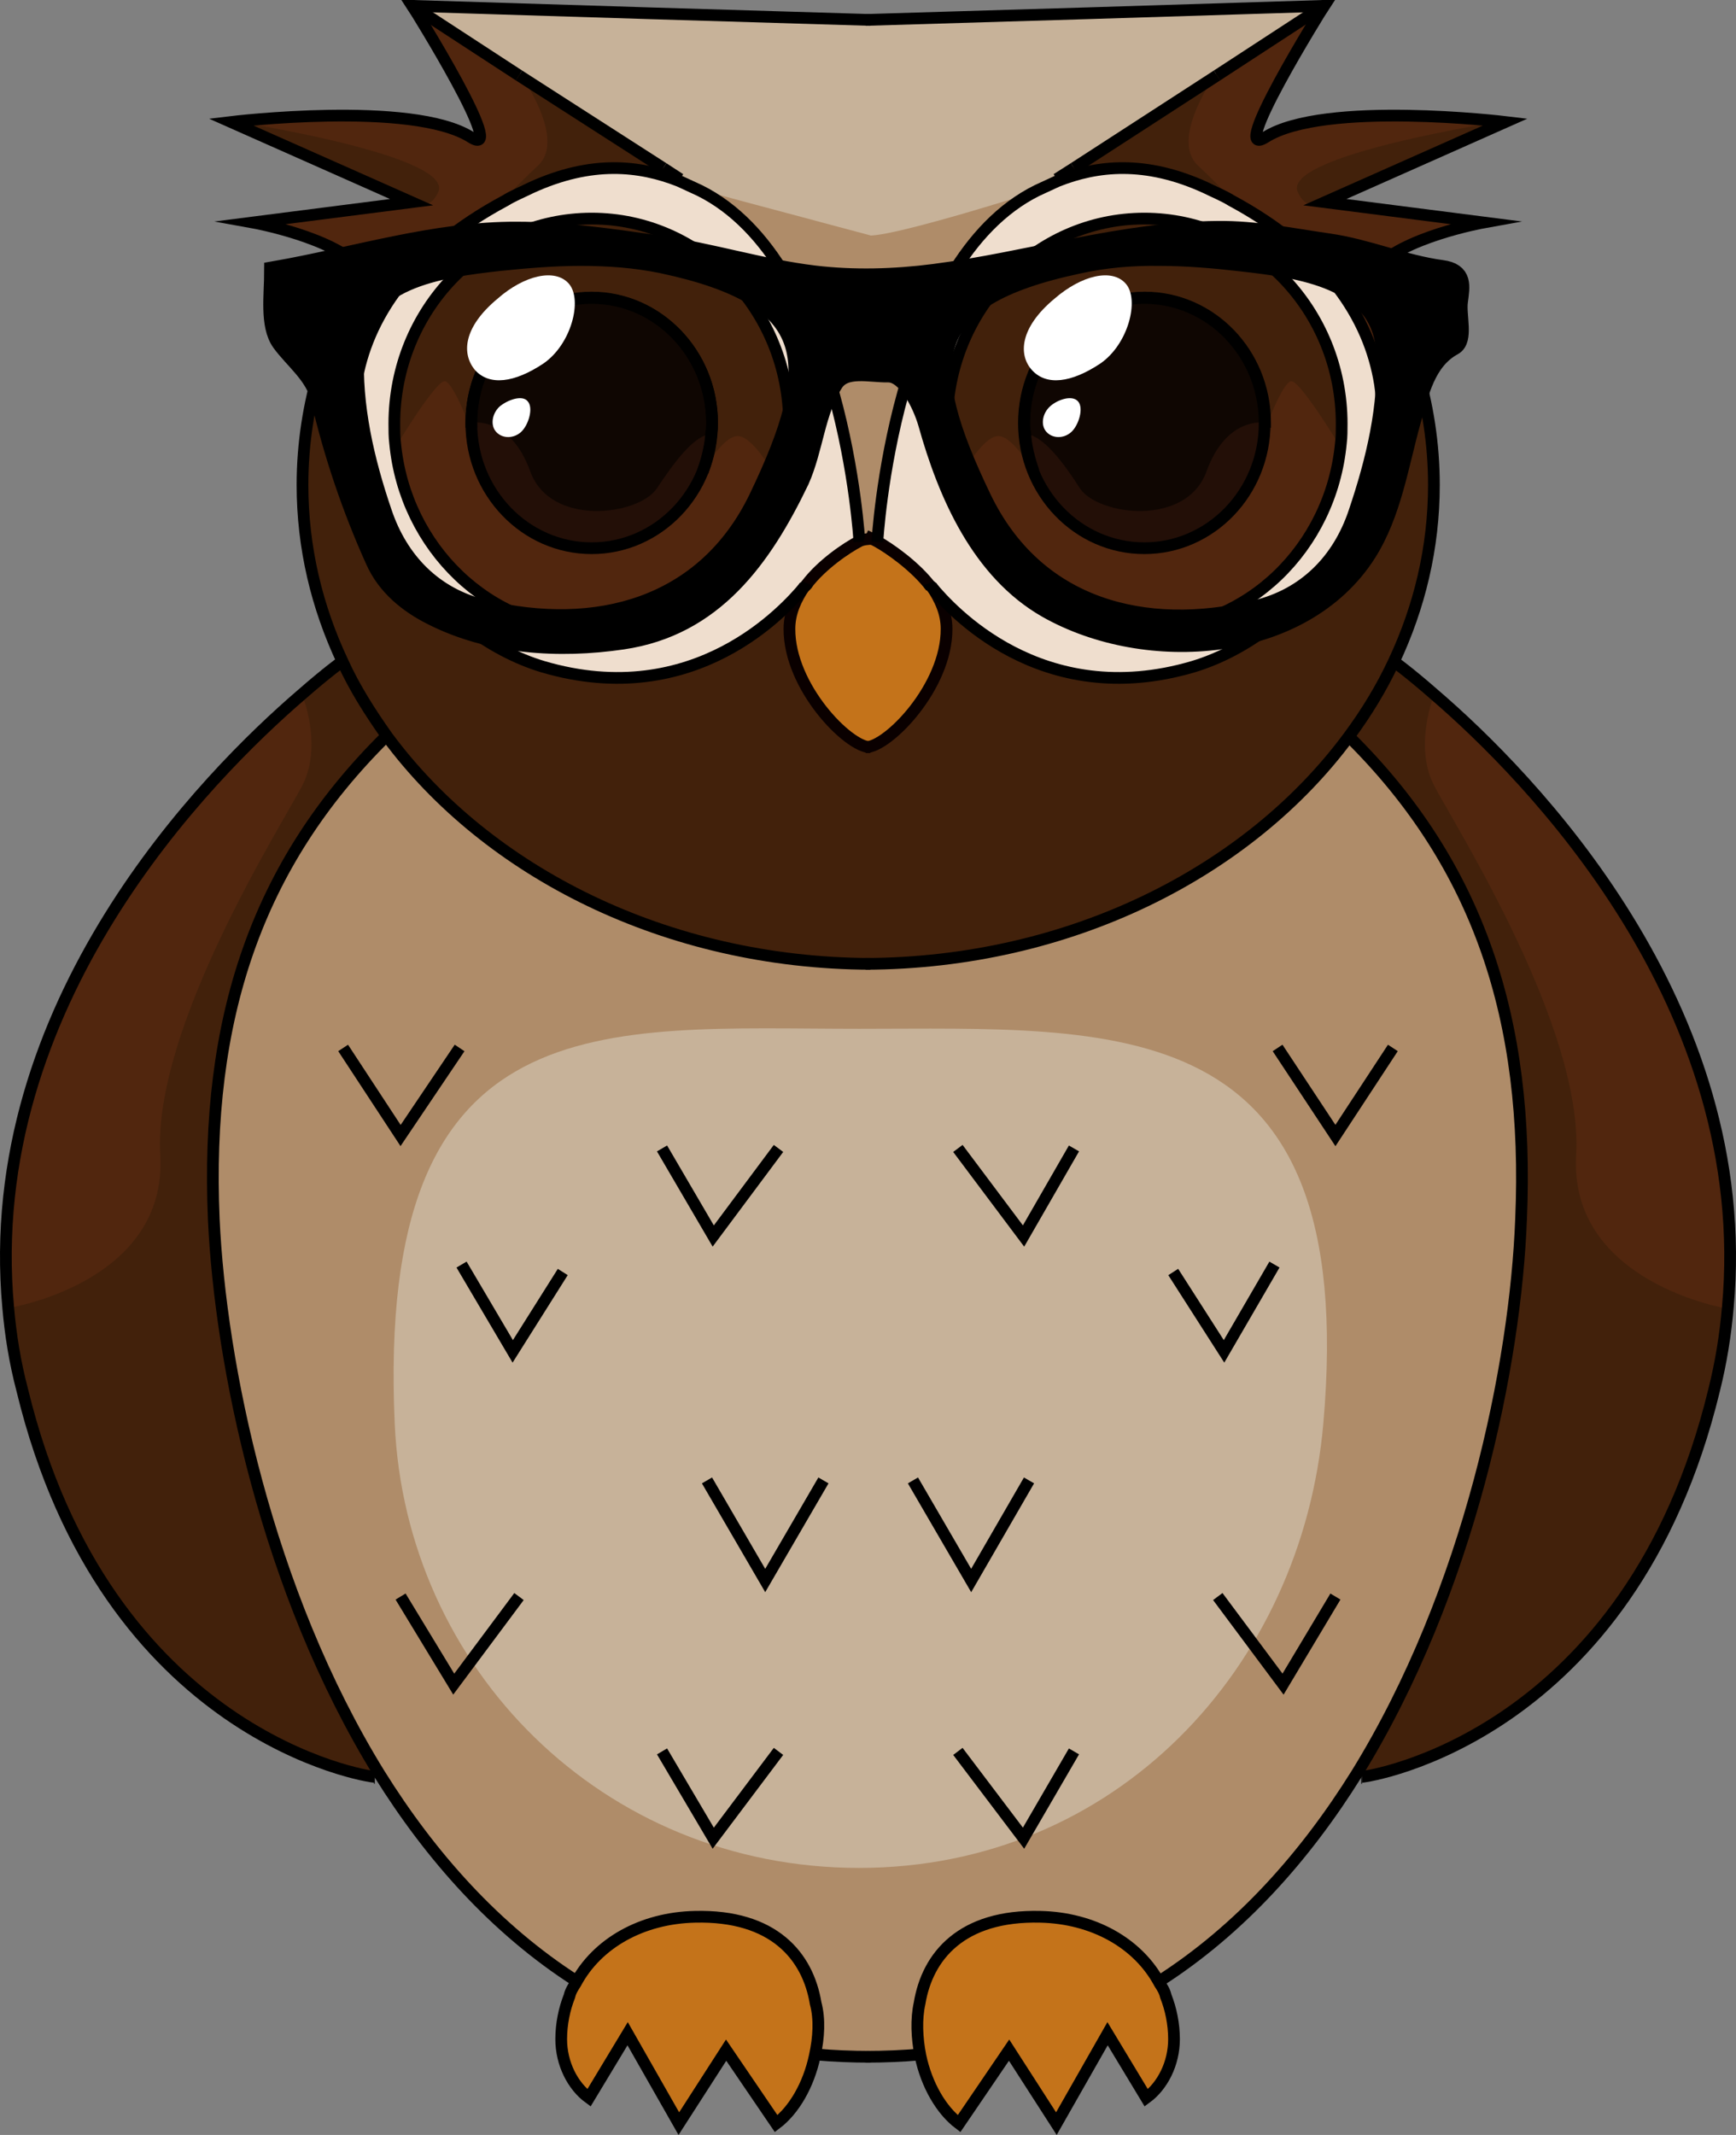 <!-- Generator: Adobe Illustrator 18.1.1, SVG Export Plug-In  -->
<svg version="1.1"
	 xmlns="http://www.w3.org/2000/svg" xmlns:xlink="http://www.w3.org/1999/xlink" xmlns:a="http://ns.adobe.com/AdobeSVGViewerExtensions/3.0/"
	 x="0px" y="0px" width="444.194px" height="545.993px" viewBox="0 0 444.194 545.993" enable-background="new 0 0 444.194 545.993"
	 xml:space="preserve">
<rect x="0" y="0" width="444.194" height="545.993" fill="#808080" stroke="none"/>
<defs>
</defs>
<g id="Vrstva_1_1_">
	<g id="base_1_">
		<path fill="#AF8C69" d="M222.697,246.5c52.2-0.2,98-23.5,123.6-58.1l0.2,0.2c33.3,32.8,46.4,72.1,44,123.4
			c-1.7,36.8-13.1,95.1-42.1,141.9c-13.1,21-29.7,39.8-50.5,53l0,0c-5.5-10.3-17-16.7-30.5-17c-20.2-0.5-28.9,10.1-30.9,22.1l0,0
			c-0.8,4.6-0.6,9.3,0.3,13.9c-4.6,0.5-9.3,0.6-14,0.6s-9.5-0.2-14-0.6c0.9-4.6,1.1-9.3,0.3-13.9l0,0c-2.1-12-10.9-22.6-30.9-22.1
			c-13.3,0.2-24.9,6.8-30.5,17l0,0c-20.8-13.3-37.4-32-50.5-53c-29-46.9-40.7-105.1-42.4-141.9c-2.2-51.1,10.9-90.7,44-123.4
			l0.2-0.2C124.597,223.2,170.397,246.4,222.697,246.5z"/>
	</g>
	<g id="mirror_1_">
		<g>
			<g>
				<g id="XMLID_1_">
					<g id="fill_x5F_bottom_1_">
						<path fill="#C4731A" d="M178.097,489.7c27.8-0.6,34.1,19.7,30.6,36c-1.6,7.6-5.4,14-9.9,17.4l-12.8-18.8l-12.1,18.8l-12.9-23
							l-9.9,16.4c-4.1-3-7.1-8.7-7.1-15c0-5.4,1.3-10.3,3.6-14.4C153.297,496.5,164.697,489.8,178.097,489.7z"/>
						<path fill="#AF8C69" d="M222.697,489.7v36.6c-4.7,0-9.5-0.2-14-0.6c3.5-16.3-3-36.6-30.6-36c-13.3,0.2-24.8,6.8-30.5,17l0,0
							c-20.8-13.3-37.4-32-50.5-53c-29-46.9-40.7-105.1-42.4-141.9c-2.2-51.1,10.9-90.7,44-123.4l0.2-0.2
							c25.7,34.7,71.5,57.9,123.6,58.1v36.4c0,0-68,5.5-80.3-15.1c-16.6-27.5-40.6-35-62.6-23c-27.6,14.7,1.1,177.8,22.2,193
							c27.6,19.7,42.9-0.8,62.3,21.1C182.197,479.3,199.197,479,222.697,489.7z"/>
						<path fill="#42210B" d="M139.097,170.5c38.8,11.5,62.3-14.7,66.9-20.4c-2.2,3.2-3.8,6.8-3.9,10.9c-0.2,14.8,15,30.3,20.7,30.3
							v55.2c-52.2-0.2-98-23.5-123.6-58.1c-4.4-6.2-8.4-12.5-11.4-19.1c-6.6-14-10.3-29.2-10.3-45.3c0-10.4,1.6-20.7,4.6-30.5
							c0.6-2.2,1.3-4.4,2.2-6.5c3-7.3,7.4-15.5,8.5-17.8c0,0,0-0.2,0.2-0.2c0.2-0.2,0.2-0.5,0.2-0.5c-6.8-8.4-27.9-12-27.9-12
							l40.6-5.2l-46.5-20.4c0,0,46.2-5.5,61.4,3.9c9.9,6.3-14.5-32.7-15-33.6l68.5,44.2l-0.2,0.5c-10.3-3.9-22.4-5.4-37.9,1.7
							c-2.2,0.9-4.6,2.2-6.6,3.3C60.097,88.3,97.097,158,139.097,170.5z"/>
						<path fill="#C7B299" d="M222.697,5.1V137c0,0-1.1,0.6-2.8,1.4c0,0-3.9-71.5-40.9-89.9c-1.7-0.8-3.5-1.6-5.2-2.4l0.2-0.5
							l-68.5-44.1l0,0l60.7,1.7L222.697,5.1z"/>
						<path fill="#EFDECE" d="M139.097,170.5c-42.1-12.5-79.2-82.4-9.6-119.1c2.1-1.3,4.4-2.2,6.6-3.3c15.5-7.1,27.8-5.7,37.9-1.7
							c1.7,0.8,3.6,1.6,5.2,2.4c36.9,18.3,40.9,89.9,40.9,89.9c-3.5,1.7-9.2,5.5-13.1,10.7c0,0-0.2,0.5-0.8,0.9
							C201.397,155.8,178.097,182.2,139.097,170.5z M199.197,125.7C199.197,125.7,199.197,125.3,199.197,125.7
							c1.9-5.5,2.8-11.2,2.8-17.2c0-29-22.6-52.5-50.5-52.5s-50.5,23.5-50.5,52.5s22.6,52.5,50.5,52.5
							C173.697,161,192.397,146.2,199.197,125.7z"/>
						<path fill="#42210B" d="M151.397,76.3c-17,0-30.8,14.4-30.8,32c0,17.8,13.9,32,30.8,32c17,0,30.8-14.4,30.8-32
							C182.297,90.6,168.497,76.3,151.397,76.3z M100.897,108.2c0-29,22.6-52.5,50.5-52.5s50.5,23.5,50.5,52.5
							c0,6.2-0.9,11.8-2.8,17.2c0,0,0,0,0,0.2c-6.8,20.5-25.7,35.3-47.7,35.3C123.497,161,100.897,137.2,100.897,108.2z"/>
						<path fill="#0F0602" d="M120.597,108.2c0-17.8,13.9-32,30.8-32c17,0,30.8,14.4,30.8,32c0,17.8-13.9,32-30.8,32
							C134.497,140.5,120.597,126,120.597,108.2z"/>
						<path fill="#42210B" d="M5.797,355.6c-26.4-109,82.1-186.4,82.1-186.4c3.2,6.8,7.1,13.1,11.4,19.1l-0.2,0.2
							c-33.3,32.8-46.4,72.3-44.2,123.4c1.7,36.8,13.1,95.1,42.4,141.9l-1.1,0.8l0,0C94.497,454.7,27.397,444.2,5.797,355.6z"/>
						<path fill="#FBB03B" d="M222.697,137v54.3c-5.7,0-20.8-15.5-20.7-30.3c0-4.1,1.7-7.7,3.9-10.9c0.6-0.6,0.8-0.9,0.8-0.9
							c3.9-5.2,9.9-8.8,13.1-10.7C221.797,137.5,222.697,137,222.697,137z"/>
						<path fill="#51260E" d="M92.197,70.1c0.2-0.2,0.2-0.5,0.3-0.6c-1.1,2.2-5.5,10.3-8.5,17.8
							C86.397,81.3,89.097,75.6,92.197,70.1z"/>
						<g id="fill_x5F_bottom_2_">
							<path fill="#C4731A" d="M266.097,489.7c-27.8-0.6-34.1,19.7-30.6,36c1.6,7.6,5.4,14,9.9,17.4l12.8-18.8l12.1,18.8l12.9-23
								l9.9,16.4c4.1-3,7.1-8.7,7.1-15c0-5.4-1.3-10.3-3.6-14.4C290.897,496.5,279.497,489.8,266.097,489.7z"/>
							<path fill="#AF8C69" d="M221.497,489.7v36.6c4.7,0,9.5-0.2,14-0.6c-3.5-16.3,3-36.6,30.6-36c13.3,0.2,24.8,6.8,30.5,17l0,0
								c20.8-13.3,37.4-32,50.5-53c29-46.9,40.7-105.1,42.4-141.9c2.2-51.1-10.9-90.7-44-123.4l-0.2-0.2
								c-25.7,34.7-71.5,57.9-123.6,58.1v36.4c0,0,68,5.5,80.3-15.1c16.6-27.5,40.6-35,62.6-23c27.6,14.7-1.1,177.8-22.2,193
								c-27.3,19.7-42.9-0.8-62.3,21.1C262.197,479.3,244.997,479,221.497,489.7z"/>
							<path fill="#42210B" d="M305.097,170.5c-38.8,11.5-62.3-14.7-66.9-20.4c2.2,3.2,3.8,6.8,3.9,10.9c0.2,14.8-15,30.3-20.7,30.3
								v55.2c52.2-0.2,98-23.5,123.6-58.1c4.6-6.2,8.4-12.5,11.5-19.1c6.6-14,10.3-29.2,10.3-45.3c0-10.4-1.6-20.7-4.6-30.5
								c-0.6-2.2-1.3-4.4-2.2-6.5c-2.8-7.3-7.4-15.5-8.5-17.8c0,0,0-0.2-0.2-0.2c-0.2-0.2-0.2-0.5-0.2-0.5c6.8-8.4,27.9-12,27.9-12
								l-40.6-5.2l46.2-20.5c0,0-46.2-5.5-61.4,3.9c-9.9,6.3,14.5-32.7,15-33.6l-68.5,44.2l0.2,0.5c10.3-3.9,22.4-5.4,37.9,1.7
								c2.2,0.9,4.6,2.2,6.6,3.3C384.297,88.3,347.397,158,305.097,170.5z"/>
							<path fill="#C7B299" d="M217.497,5.1l3.9,131.9c0,0,1.1,0.6,2.8,1.4c0,0,3.9-71.5,40.9-89.9c1.7-0.8,3.5-1.6,5.2-2.4
								l-0.2-0.5l68.5-44.2l0,0l-61.1,1.7L217.497,5.1z"/>
							<path fill="#EFDECE" d="M305.097,170.5c42.1-12.5,79.2-82.4,9.6-119.1c-2.1-1.3-4.4-2.2-6.6-3.3c-15.5-7.1-27.8-5.7-37.9-1.7
								c-1.7,0.8-3.6,1.6-5.2,2.4c-36.9,18.3-40.9,89.9-40.9,89.9c3.5,1.7,9.2,5.5,13.1,10.7c0,0,0.2,0.5,0.8,0.9
								C242.797,155.8,266.397,182.2,305.097,170.5z M245.097,125.7C244.997,125.7,244.997,125.3,245.097,125.7
								c-1.9-5.5-2.8-11.2-2.8-17.2c0-29,22.6-52.5,50.5-52.5s50.5,23.5,50.5,52.5s-22.6,52.5-50.5,52.5
								C270.697,161,251.897,146.2,245.097,125.7z"/>
							<path fill="#42210B" d="M292.797,76.3c17,0,30.8,14.4,30.8,32c0,17.8-13.9,32-30.8,32c-17,0-30.8-14.4-30.8-32
								S275.797,76.3,292.797,76.3z M343.297,108.2c0-29-22.6-52.5-50.5-52.5s-50.5,23.5-50.5,52.5c0,6.2,0.9,11.8,2.8,17.2
								c0,0,0,0,0,0.2c6.8,20.5,25.7,35.3,47.7,35.3C320.697,161,343.297,137.2,343.297,108.2z"/>
							<path fill="#0F0602" d="M323.597,108.2c0-17.8-13.9-32-30.8-32c-17,0-30.8,14.4-30.8,32c0,17.8,13.9,32,30.8,32
								C309.797,140.5,323.597,126,323.597,108.2z"/>
							<path fill="#42210B" d="M438.397,355.6c26.4-109-81.7-186.4-81.7-186.4c-3.2,6.8-7.1,13.1-11.5,19.1l0.2,0.2
								c33.3,32.7,46.5,72.1,44,123.2c-1.7,36.8-13.1,95.1-42.4,141.9l1.1,0.8l0,0C350.097,454.7,417.097,444.2,438.397,355.6z"/>
							<path fill="#FBB03B" d="M221.497,137v54.3c5.7,0,20.8-15.5,20.7-30.3c0-4.1-1.7-7.7-3.9-10.9c-0.6-0.6-0.8-0.9-0.8-0.9
								c-3.9-5.2-9.9-8.8-13.1-10.7C222.697,137.5,221.497,137,221.497,137z"/>
							<path fill="#51260E" d="M351.997,70.1c-0.2-0.2-0.2-0.5-0.3-0.6c1.1,2.2,5.7,10.3,8.5,17.8
								C357.997,81.3,355.097,75.6,351.997,70.1z"/>
						</g>
						<path fill="#C7B299" d="M338.597,364.1c-5.5,62.5-53.2,113.6-118.8,113.6s-116-51-118.8-113.6c-4.9-108.6,53.2-101,118.8-101
							S347.997,257.6,338.597,364.1z"/>
					</g>
					<g id="fill_x5F_top_1_">
						<path display="none" fill="#AF8C69" d="M222.697,489.7v36.6c-4.7,0-9.5-0.2-14-0.6c0.9-4.6,1.1-9.3,0.3-13.9l0,0
							c-2.1-12-10.9-22.6-30.9-22.1c-13.3,0.2-24.9,6.8-30.5,17l0,0c-20.8-13.3-37.4-32-50.5-53c-29-46.9-40.7-105.1-42.4-141.9
							c-2.2-51.1,10.9-90.7,44-123.4l0.2-0.2c25.7,34.7,71.3,57.9,123.6,58.1v243.3L222.697,489.7L222.697,489.7z"/>
						<path fill="#C4731A" d="M222.697,137.5v54c-5.7,0-20.8-15.5-20.7-30.3c0-4.1,1.7-7.7,3.9-10.9c0.6-0.6,0.8-0.9,0.8-0.9
							c3.9-5.2,9.9-8.8,13.1-10.7C221.497,137.5,222.697,137.5,222.697,137.5z"/>
						<path fill="#AF8C69" d="M222.697,60.2l2.5,1.6l-2.2,74.8c0,0-1.7,0.9-3.5,1.9c0,0-3.9-68.5-40.9-86.9
							c-1.7-0.8-3.5-1.6-5.2-2.4l0.2-0.5l-4.4-2.8"/>
						<path fill="#EFDECE" d="M199.097,125.7C199.097,125.7,199.197,125.3,199.097,125.7c1.9-5.5,2.8-11.2,2.8-17.2
							c0-29-22.6-52.5-50.5-52.5s-50.5,23.5-50.5,52.5c0,1.7,0,3.3,0.2,4.9c2.5,26.7,24.1,47.7,50.3,47.7
							C173.497,161,192.297,146.2,199.097,125.7z M91.097,98.2c2.7-17,13.9-33.9,38.2-46.9c2.1-1.3,4.4-2.2,6.6-3.3
							c15.5-7.1,27.8-5.7,37.9-1.7c1.7,0.8,3.5,1.6,5.2,2.4c36.9,18.3,40.9,89.9,40.9,89.9c-3.5,1.7-9.2,5.5-13.1,10.7
							c0,0-0.2,0.5-0.8,0.9c-4.6,5.5-27.9,31.9-66.9,20.4C111.697,162.3,86.397,129.9,91.097,98.2z"/>
						<path fill="#C4731A" d="M208.497,525.7c-1.6,7.6-5.4,14-9.9,17.4l-12.8-18.8l-12.1,18.8l-13.1-23l-9.9,16.4
							c-4.1-3-7.1-8.7-7.1-15c0-3.9,0.8-7.7,2.1-11c0,0,11.5-8.4,19.6-8.4c18.5,0,24.1,11.5,33.6,11.5c5.7,0,9-1.4,9-1.4l0.8-0.2
							l0,0C209.797,516.4,209.497,521.1,208.497,525.7z"/>
						<path fill="#51260E" d="M189.397,111.6c3.9,0.9,10.1,11,9.6,14c0,0,0,0,0,0.2c-6.8,20.5-25.7,35.3-47.7,35.3
							c-26.2,0-47.8-21-50.3-47.7h0.8c0,0,9.9-16.4,12.1-15.9s6.5,12,6.5,12l0,0c0.6,17.2,14.2,31.1,30.8,31.1
							c12.8,0,23.5-8,28.2-19.4l0,0C180.097,120.3,185.497,110.5,189.397,111.6z"/>
						<path fill="#230F07" d="M182.197,111c-0.2,3.6-1.1,6.9-2.2,10.1l0,0c-4.7,11.5-15.6,19.4-28.2,19.4
							c-16.7,0-30.1-13.9-30.8-31.1c0-0.5,0-0.8,0-1.3c0,0,9.6-1.6,14.7,12.5c5.2,14.2,27.6,11.2,32.3,4.4
							C172.597,118.1,177.797,111,182.197,111z"/>
						<path fill="#51260E" d="M92.697,69.3c0.2-0.2,0.2-0.5,0.2-0.5c-6.8-8.4-27.9-12-27.9-12l40.6-5.2c0,0,4.1,2.8,6.5-2.4
							c4.6-9.5-52.9-18.3-52.9-18.3s46.2-5.5,61.4,3.9c9.9,6.3-14.5-32.7-15-33.6l27.3,17.5l0,0c0.6,0.8,12.1,17,4.7,23.7
							c-4.7,4.4-8.4,8.4-8.4,8.4c-24.3,12.8-35.5,29.8-38.2,46.9c-0.9-0.2-1.7-0.5-2.5-0.8c-3.9-2.2-6.6-3.6-6.8-3.8
							c0.6-2.2,1.3-4.4,2.2-6.5C86.997,79.7,91.297,71.7,92.697,69.3C92.697,69.5,92.697,69.3,92.697,69.3z"/>
						<path fill="#51260E" d="M92.197,70.1c0.2-0.2,0.2-0.5,0.3-0.6c-1.1,2.2-5.5,10.3-8.5,17.8
							C86.197,81.3,89.097,75.6,92.197,70.1z"/>
						<path fill="#51260E" d="M77.297,177.6c0,0,5.4,13.1,0,23.4s-38.2,61.9-36.3,94.4c1.9,32.7-38.8,39.1-38.8,39.1
							C-5.003,256.8,53.097,198.2,77.297,177.6z"/>
						<g id="fill_x5F_top_2_">
							<path display="none" fill="#AF8C69" d="M221.497,489.7v36.6c4.7,0,9.5-0.2,14-0.6c-0.9-4.6-1.1-9.3-0.3-13.9l0,0
								c2.1-12,10.9-22.6,30.9-22.1c13.3,0.2,24.9,6.8,30.5,17l0,0c20.8-13.3,37.4-32,50.5-53c29-46.9,40.7-105.1,42.1-141.9
								c2.2-51.1-10.9-90.7-44-123.4l-0.2-0.2c-25.7,34.7-71.3,57.9-123.6,58.1L221.497,489.7L221.497,489.7z"/>
							<path fill="#C4731A" d="M221.497,137.5v54c5.7,0,20.8-15.5,20.7-30.3c0-4.1-1.7-7.7-3.9-10.9c-0.6-0.6-0.8-0.9-0.8-0.9
								c-3.9-5.2-9.9-8.8-13.1-10.7C222.697,137.5,221.497,137.5,221.497,137.5z"/>
							<path fill="#AF8C69" d="M221.197,60l0.3,77c0,0,1.1,0.5,2.8,1.4c0,0,3.9-68.5,40.9-86.9c1.7-0.8,3.5-1.6,5.2-2.4l-0.2-0.5
								l4.4-2.8C273.197,46.5,223.997,62.4,221.197,60z"/>
							<path fill="#EFDECE" d="M245.097,125.7C245.097,125.7,245.097,125.3,245.097,125.7c-1.9-5.5-2.8-11.2-2.8-17.2
								c0-29,22.6-52.5,50.5-52.5s50.5,23.5,50.5,52.5c0,1.7,0,3.3-0.2,4.9c-2.5,26.7-24,47.7-50.3,47.7
								C270.697,161,251.897,146.2,245.097,125.7z M353.097,98.2c-2.7-17-13.9-33.9-38-46.9c-2.1-1.3-4.4-2.2-6.6-3.3
								c-15.5-7.1-27.8-5.7-37.9-1.7c-1.7,0.8-3.5,1.6-5.2,2.4c-37,18.3-40.9,89.9-40.9,89.9c3.5,1.7,9.2,5.5,13.1,10.7
								c0,0,0.2,0.5,0.8,0.9c4.6,5.5,27.9,31.9,66.9,20.4C332.697,162.3,357.997,129.9,353.097,98.2z"/>
							<path fill="#C4731A" d="M235.497,525.7c1.6,7.6,5.4,14,9.9,17.4l12.8-18.8l12.1,18.8l13.1-23l9.9,16.4c4.1-3,7.1-8.7,7.1-15
								c0-3.9-0.8-7.7-2.1-11c0,0-11.5-8.4-19.6-8.4c-18.5,0-24.1,11.5-33.6,11.5c-5.7,0-9-1.4-9-1.4l-0.8-0.2l0,0
								C234.397,516.4,234.597,521.1,235.497,525.7z"/>
							<path fill="#51260E" d="M254.797,111.6c-3.9,0.9-10.1,11-9.6,14c0,0,0,0,0,0.2c6.8,20.5,25.7,35.3,47.7,35.3
								c26.4,0,47.8-21,50.3-47.7h-0.8c0,0-9.9-16.4-12.1-15.9c-2.2,0.5-6.5,12-6.5,12l0,0c-0.6,17.2-14.2,31.1-30.8,31.1
								c-12.8,0-23.5-8-28.2-19.4l0,0C264.097,120.3,258.697,110.5,254.797,111.6z"/>
							<path fill="#230F07" d="M262.197,111c0.2,3.6,1.1,6.9,2.2,10.1l0,0c4.7,11.5,15.6,19.4,28.2,19.4c16.7,0,30.1-13.9,30.8-31.1
								c0-0.5,0-0.8,0-1.3c0,0-9.6-1.6-14.7,12.5c-5.2,14.2-27.6,11.2-32.3,4.4C271.997,118.1,266.597,111,262.197,111z"/>
							<path fill="#51260E" d="M351.497,69.3c-0.2-0.2-0.2-0.5-0.2-0.5c6.8-8.4,27.9-12,27.9-12l-40.6-5.2c0,0-4.1,2.8-6.5-2.4
								c-4.6-9.5,52.9-18.3,52.9-18.3s-46.2-5.5-61.4,3.9c-9.9,6.3,14.5-32.7,15-33.6l-27.3,17.5l0,0c-0.6,0.8-12.1,17-4.7,23.7
								c4.7,4.4,8.4,8.4,8.4,8.4c24.3,12.8,35.5,29.8,38,46.9c0.9-0.2,1.7-0.5,2.5-0.8c3.9-2.2,6.6-3.6,6.8-3.8
								c-0.6-2.2-1.3-4.4-2.2-6.5C357.197,79.7,352.897,71.7,351.497,69.3C351.697,69.5,351.497,69.3,351.497,69.3z"/>
							<path fill="#51260E" d="M352.097,70.1c-0.2-0.2-0.2-0.5-0.3-0.6c1.1,2.2,5.5,10.3,8.5,17.8
								C357.997,81.3,355.297,75.6,352.097,70.1z"/>
							<path fill="#51260E" d="M366.997,177.6c0,0-5.4,13.1,0,23.4s38.2,61.9,36.3,94.4c-1.9,32.7,38.8,39.3,38.8,39.3
								C449.197,256.8,391.297,198.2,366.997,177.6z"/>
						</g>
					</g>
					<g id="outlines_1_">
						<path fill="none" stroke="#000000" stroke-width="3" stroke-miterlimit="10" d="M92.697,69.3c0.9-1.4,2.1-2.8,3.5-3.9"/>
						<path fill="none" stroke="#000000" stroke-width="3" stroke-miterlimit="10" d="M81.797,93.6c0.6-2.2,1.3-4.4,2.2-6.5"/>
						<ellipse fill="none" stroke="#000000" stroke-width="3" stroke-miterlimit="10" cx="151.397" cy="108.2" rx="30.8" ry="32"/>
						<path fill="none" stroke="#000000" stroke-width="3" stroke-miterlimit="10" d="M222.697,246.5c-52.2-0.2-98-23.5-123.6-58.1
							c-4.4-6.2-8.4-12.5-11.4-19.1c-6.6-14-10.3-29.2-10.3-45.3c0-10.4,1.6-20.7,4.6-30.5"/>
						<path fill="none" stroke="#0A0000" stroke-width="3" stroke-miterlimit="10" d="M206.297,149.6c3.9-5.2,10.3-9.5,13.6-11.2
							c1.7-0.9,5.4-0.5,5.4-0.5"/>
						<path fill="none" stroke="#0A0000" stroke-width="3" stroke-miterlimit="10" d="M222.697,191.1c-5.7,0-20.8-15.5-20.7-30.3
							c0-4.1,1.7-7.7,3.9-10.9"/>
						<path fill="none" stroke="#000000" stroke-width="3" stroke-miterlimit="10" d="M199.097,125.7c-6.8,20.5-25.7,35.3-47.7,35.3
							c-26.2,0-47.8-21-50.3-47.7c-0.2-1.6-0.2-3.3-0.2-4.9c0-29,22.6-52.5,50.5-52.5s50.5,23.5,50.5,52.5
							C201.897,114.3,200.997,120.1,199.097,125.7"/>
						<path fill="none" stroke="#000000" stroke-width="3" stroke-miterlimit="10" d="M120.597,109.4c0-0.5,0-0.8,0-1.3
							c0-17.8,13.9-32,30.8-32s30.8,14.4,30.8,32c0,0.9,0,1.7-0.2,2.5c-0.2,3.6-1.1,6.9-2.2,10.1"/>
						<path fill="none" stroke="#000000" stroke-width="3" stroke-miterlimit="10" d="M206.597,149.2c0,0-0.2,0.5-0.8,0.9
							c-4.6,5.5-27.9,31.9-66.9,20.4c-27.3-8.2-52.5-40.6-47.8-72.3c2.7-17,13.9-33.9,38.2-46.9c2.1-1.3,4.4-2.2,6.6-3.3
							c15.5-7.1,27.8-5.7,37.9-1.7c1.7,0.8,3.5,1.6,5.2,2.4c36.9,18.3,40.9,89.9,40.9,89.9"/>
						<polyline fill="none" stroke="#000000" stroke-width="3" stroke-miterlimit="10" points="105.497,1.5 166.397,3.4 
							222.697,5.1 						"/>
						<line fill="none" stroke="#000000" stroke-width="3" stroke-miterlimit="10" x1="132.797" y1="19.3" x2="105.497" y2="1.5"/>
						<line fill="none" stroke="#000000" stroke-width="3" stroke-miterlimit="10" x1="169.697" y1="43" x2="132.797" y2="19.3"/>
						<line fill="none" stroke="#000000" stroke-width="3" stroke-miterlimit="10" x1="173.997" y1="45.8" x2="169.697" y2="43"/>
						<path fill="none" stroke="#000000" stroke-width="3" stroke-miterlimit="10" d="M106.097,1.5c0,0,0,0-0.6,0
							c0.6,0.9,24.9,39.9,15,33.6c-15-9.5-61.4-3.9-61.4-3.9l46.2,20.5l-40.6,5.2c0,0,21.1,3.8,27.9,12c0,0,0,0.2-0.2,0.5
							c0,0,0,0.2-0.2,0.2c-1.1,2.2-5.5,10.3-8.5,17.8c-0.9,2.4-1.7,4.6-2.2,6.5"/>
						<path fill="none" stroke="#000000" stroke-width="3" stroke-miterlimit="10" d="M147.597,506.7c-20.8-13.3-37.4-32-50.5-53
							c-29-46.9-40.7-105.1-42.4-141.9c-2.2-51.1,10.9-90.7,44-123.4"/>
						<path fill="none" stroke="#000000" stroke-width="3" stroke-miterlimit="10" d="M222.697,526c-4.7,0-9.5-0.2-14-0.6
							c-0.2,0-0.3,0-0.3,0"/>
						<path fill="none" stroke="#000000" stroke-width="3" stroke-miterlimit="10" d="M95.897,454.7h-0.2"/>
						<path fill="none" stroke="#000000" stroke-width="3" stroke-miterlimit="10" d="M87.497,169.2c0,0-3.9,2.8-10.3,8.4
							c-24.1,20.7-82.2,79.2-75.1,156.8c0.6,6.9,1.7,13.9,3.6,21.1c21.5,88.7,88.5,98.9,90.1,98.9l0,0"/>
						<path fill="none" stroke="#000000" stroke-width="3" stroke-miterlimit="10" d="M208.497,525.7c-1.6,7.6-5.4,14-9.9,17.4
							l-12.8-18.8l-12.1,18.8l-13.1-23l-9.9,16.4c-4.1-3-7.1-8.7-7.1-15c0-3.9,0.8-7.7,2.1-11c0.3-1.3,0.9-2.2,1.6-3.3
							c5.5-10.3,17-16.7,30.5-17c20.2-0.5,28.9,10.1,30.9,22.1l0,0C209.797,516.4,209.497,521.1,208.497,525.7z"/>
						<polyline fill="none" stroke="#000000" stroke-width="3" stroke-miterlimit="10" points="87.797,268 102.497,290.4 
							117.597,268 						"/>
						<polyline fill="none" stroke="#000000" stroke-width="3" stroke-miterlimit="10" points="118.097,323.4 131.197,345.6 
							143.997,325.3 						"/>
						<polyline fill="none" stroke="#000000" stroke-width="3" stroke-miterlimit="10" points="169.397,293.7 182.497,316.1 
							199.197,293.7 						"/>
						<polyline fill="none" stroke="#000000" stroke-width="3" stroke-miterlimit="10" points="180.897,378.6 195.797,404.2 
							210.697,378.6 						"/>
						<polyline fill="none" stroke="#000000" stroke-width="3" stroke-miterlimit="10" points="102.497,408.3 116.097,430.7 
							132.797,408.3 						"/>
						<polyline fill="none" stroke="#000000" stroke-width="3" stroke-miterlimit="10" points="169.397,447.9 182.497,470.1 
							199.197,447.9 						"/>
						<path fill="none" stroke="#000000" stroke-width="3" stroke-miterlimit="10" d="M132.797,19.3L132.797,19.3"/>
						<g id="outlines_2_">
							<path fill="none" stroke="#000000" stroke-width="3" stroke-miterlimit="10" d="M351.497,69.3c-0.9-1.4-2.1-2.8-3.5-3.9"/>
							<path fill="none" stroke="#000000" stroke-width="3" stroke-miterlimit="10" d="M362.397,93.6c-0.6-2.2-1.3-4.4-2.2-6.5"/>
							<ellipse fill="none" stroke="#000000" stroke-width="3" stroke-miterlimit="10" cx="292.797" cy="108.2" rx="30.8" ry="32"/>
							<path fill="none" stroke="#000000" stroke-width="3" stroke-miterlimit="10" d="M221.497,246.5c52.2-0.2,98-23.5,123.6-58.1
								c4.6-6.2,8.4-12.5,11.5-19.1c6.6-14,10.3-29.2,10.3-45.3c0-10.4-1.6-20.7-4.6-30.5"/>
							<path fill="none" stroke="#0A0000" stroke-width="3" stroke-miterlimit="10" d="M238.197,150.1c-3.9-5.2-10.6-9.9-13.9-11.7
								c-1.7-0.9-2.8-1.4-2.8-1.4"/>
							<path fill="none" stroke="#0A0000" stroke-width="3" stroke-miterlimit="10" d="M221.497,191.1c5.7,0,20.8-15.5,20.7-30.3
								c0-4.1-1.7-7.7-3.9-10.9"/>
							<path fill="none" stroke="#000000" stroke-width="3" stroke-miterlimit="10" d="M245.097,125.7c6.8,20.5,25.7,35.3,47.7,35.3
								c26.4,0,47.8-21,50.3-47.7c0.2-1.6,0.2-3.3,0.2-4.9c0-29-22.6-52.5-50.5-52.5s-50.5,23.5-50.5,52.5
								C242.297,114.3,243.197,120.1,245.097,125.7"/>
							<path fill="none" stroke="#000000" stroke-width="3" stroke-miterlimit="10" d="M323.697,109.4c0-0.5,0-0.8,0-1.3
								c0-17.8-13.9-32-30.8-32s-30.8,14.4-30.8,32c0,0.9,0,1.7,0.2,2.5c0.2,3.6,1.1,6.9,2.2,10.1"/>
							<path fill="none" stroke="#000000" stroke-width="3" stroke-miterlimit="10" d="M237.597,149.2c0,0,0.2,0.5,0.8,0.9
								c4.6,5.5,27.9,31.9,66.9,20.4c27.3-8.2,52.5-40.6,47.8-72.3c-2.7-17-13.9-33.9-38-46.9c-2.1-1.3-4.4-2.2-6.6-3.3
								c-15.5-7.1-27.8-5.7-37.9-1.7c-1.7,0.8-3.5,1.6-5.2,2.4c-37,18.3-40.9,89.9-40.9,89.9"/>
							<polyline fill="none" stroke="#000000" stroke-width="3" stroke-miterlimit="10" points="338.697,1.5 277.997,3.4 
								221.497,5.1 							"/>
							<line fill="none" stroke="#000000" stroke-width="3" stroke-miterlimit="10" x1="311.397" y1="19.3" x2="338.697" y2="1.5"/>
							<line fill="none" stroke="#000000" stroke-width="3" stroke-miterlimit="10" x1="274.797" y1="43" x2="311.397" y2="19.3"/>
							<line fill="none" stroke="#000000" stroke-width="3" stroke-miterlimit="10" x1="270.397" y1="45.8" x2="274.797" y2="43"/>
							<path fill="none" stroke="#000000" stroke-width="3" stroke-miterlimit="10" d="M338.197,1.5c0,0,0,0,0.6,0
								c-0.6,0.9-24.9,39.9-15,33.6c15-9.5,61.4-3.9,61.4-3.9l-46.2,20.5l40.6,5.2c0,0-21.1,3.8-27.9,12c0,0,0,0.2,0.2,0.5
								c0,0,0,0.2,0.2,0.2c1.1,2.2,5.5,10.3,8.5,17.8c0.9,2.4,1.7,4.6,2.2,6.5"/>
							<path fill="none" stroke="#000000" stroke-width="3" stroke-miterlimit="10" d="M296.597,506.7c20.8-13.3,37.4-32,50.5-53
								c29-46.9,40.7-105.1,42.1-141.9c2.2-51.1-10.9-90.7-44-123.4"/>
							<path fill="none" stroke="#000000" stroke-width="3" stroke-miterlimit="10" d="M221.497,526c4.7,0,9.5-0.2,14-0.6
								c0.2,0,0.3,0,0.3,0"/>
							<path fill="none" stroke="#000000" stroke-width="3" stroke-miterlimit="10" d="M348.297,454.7h0.2"/>
							<path fill="none" stroke="#000000" stroke-width="3" stroke-miterlimit="10" d="M356.697,169.2c0,0,3.9,2.8,10.3,8.4
								c24.1,20.7,82.2,79.4,75.1,156.8c-0.6,6.9-1.7,13.9-3.5,21.1c-21.5,88.7-88.5,98.9-90.1,98.9l0,0"/>
							<path fill="none" stroke="#000000" stroke-width="3" stroke-miterlimit="10" d="M235.497,525.7c1.6,7.6,5.4,14,9.9,17.4
								l12.8-18.8l12.1,18.8l13.1-23l9.9,16.4c4.1-3,7.1-8.7,7.1-15c0-3.9-0.8-7.7-2.1-11c-0.3-1.3-0.9-2.2-1.6-3.3
								c-5.5-10.3-17-16.7-30.5-17c-20.2-0.5-28.9,10.1-30.9,22.1l0,0C234.397,516.4,234.597,521.1,235.497,525.7z"/>
							<polyline fill="none" stroke="#000000" stroke-width="3" stroke-miterlimit="10" points="356.397,268 341.697,290.4 
								326.897,268 							"/>
							<polyline fill="none" stroke="#000000" stroke-width="3" stroke-miterlimit="10" points="326.097,323.4 313.197,345.6 
								300.197,325.3 							"/>
							<polyline fill="none" stroke="#000000" stroke-width="3" stroke-miterlimit="10" points="274.797,293.7 261.897,316.1 
								245.097,293.7 							"/>
							<polyline fill="none" stroke="#000000" stroke-width="3" stroke-miterlimit="10" points="263.297,378.6 248.497,404.2 
								233.597,378.6 							"/>
							<polyline fill="none" stroke="#000000" stroke-width="3" stroke-miterlimit="10" points="341.697,408.3 328.297,430.7 
								311.597,408.3 							"/>
							<polyline fill="none" stroke="#000000" stroke-width="3" stroke-miterlimit="10" points="274.797,447.9 261.897,470.1 
								245.097,447.9 							"/>
							<path fill="none" stroke="#000000" stroke-width="3" stroke-miterlimit="10" d="M311.397,19.3L311.397,19.3"/>
						</g>
					</g>
				</g>
			</g>
		</g>
	</g>
	<g id="top_1_">
		<g id="eye_lens_3_">
			<path id="eye_lens_2_3_" fill="#FFFFFF" d="M145.597,72.6c3.5,4.1,0.6,15.5-6.6,20.4c-7.4,4.9-13.7,5.7-17.4,1.7
				c-3.5-4.1-3.2-10.9,5.7-18.3C134.097,70.4,142.097,68.5,145.597,72.6z"/>
			<path id="eye_lens_1_3_" fill="#FFFFFF" d="M134.997,102.6c1.6,1.7,0.2,6.2-1.7,7.9c-1.9,1.7-4.7,1.7-6.3,0s-1.1-4.7,0.8-6.5
				C129.797,102.3,133.597,100.9,134.997,102.6z"/>
		</g>
		<g id="eye_lens_2_">
			<path id="eye_lens_2_2_" fill="#FFFFFF" d="M288.097,72.6c3.5,4.1,0.6,15.5-6.6,20.4c-7.4,4.9-13.7,5.7-17.4,1.7
				c-3.6-3.9-3.2-10.9,5.7-18.3C276.697,70.4,284.597,68.5,288.097,72.6z"/>
			<path id="eye_lens_1_2_" fill="#FFFFFF" d="M275.797,102.6c1.6,1.7,0.2,6.2-1.7,7.9c-1.9,1.7-4.7,1.7-6.3,0s-1.1-4.7,0.8-6.5
				C270.397,102.3,274.197,100.9,275.797,102.6z"/>
		</g>
	</g>
</g>
<g id="Vrstva_2_1_">
	<g>
		<title>Layer 1</title>
		<path id="path2830_1_" stroke="#000000" stroke-width="5" d="M311.597,59c-24.6,0.2-48.4,7.9-72.6,11c-10.1,1.3-20.5,1.6-30.6,0.4
			c-13.4-1.6-26.5-5.8-39.9-7.7c-12-1.7-24.2-3.5-36.2-3.5c-21.1-0.1-41.5,6.5-62.2,10.1c0,6.1-1.2,13.9,1.9,18.2
			c3.2,4.4,8.6,8.4,10,14.4c3.3,14.2,8,28.1,14,41.4c2.9,6.5,8.4,11,14.6,14.1c14.8,7.5,32.4,8.6,48.7,6.2
			c23.2-3.4,35.7-20.8,45.3-40.8c3.6-8.1,4-17.5,8.7-24.9c2.8-4.4,9.3-2.5,14-2.6c4.7,0,8.6,7.8,10.1,12.9
			c5.1,18.3,13.7,37.8,30.6,47.4c25.3,14.3,65.2,11.7,81.7-14.2c6.4-10.1,8.2-22.4,11.4-33.9c2-7,3.7-15.3,10.7-19.1
			c2.8-1.5,0.8-7.7,1.3-11.3c0.5-3.9,1.3-7.4-4.2-8.1c-9.7-1.3-19.1-5.4-28.9-6.8C330.297,60.8,321.097,58.9,311.597,59z
			 M148.597,65.5c7,0,14,0.5,20.8,1.9c40.5,8.6,41.3,25.4,24.7,60c-13.6,28.2-41.7,35.3-70.1,28.5c-13.1-3.1-22-12.3-26.2-24.8
			c-4.5-13.2-7.8-27.3-7.1-41.3c1-18.6,22-21.3,37.1-23C134.597,66.1,141.597,65.5,148.597,65.5z M296.597,65.5c7,0,14,0.6,20.9,1.4
			c15,1.7,36,4.3,37.1,23c0.8,13.9-2.6,28-7.1,41.3c-4.2,12.6-13.2,21.7-26.2,24.8c-28.4,6.8-56.5-0.3-70.1-28.5
			c-16.7-34.7-15.9-51.4,24.7-60C282.597,66,289.597,65.4,296.597,65.5z"/>
	</g>
</g>
</svg>
